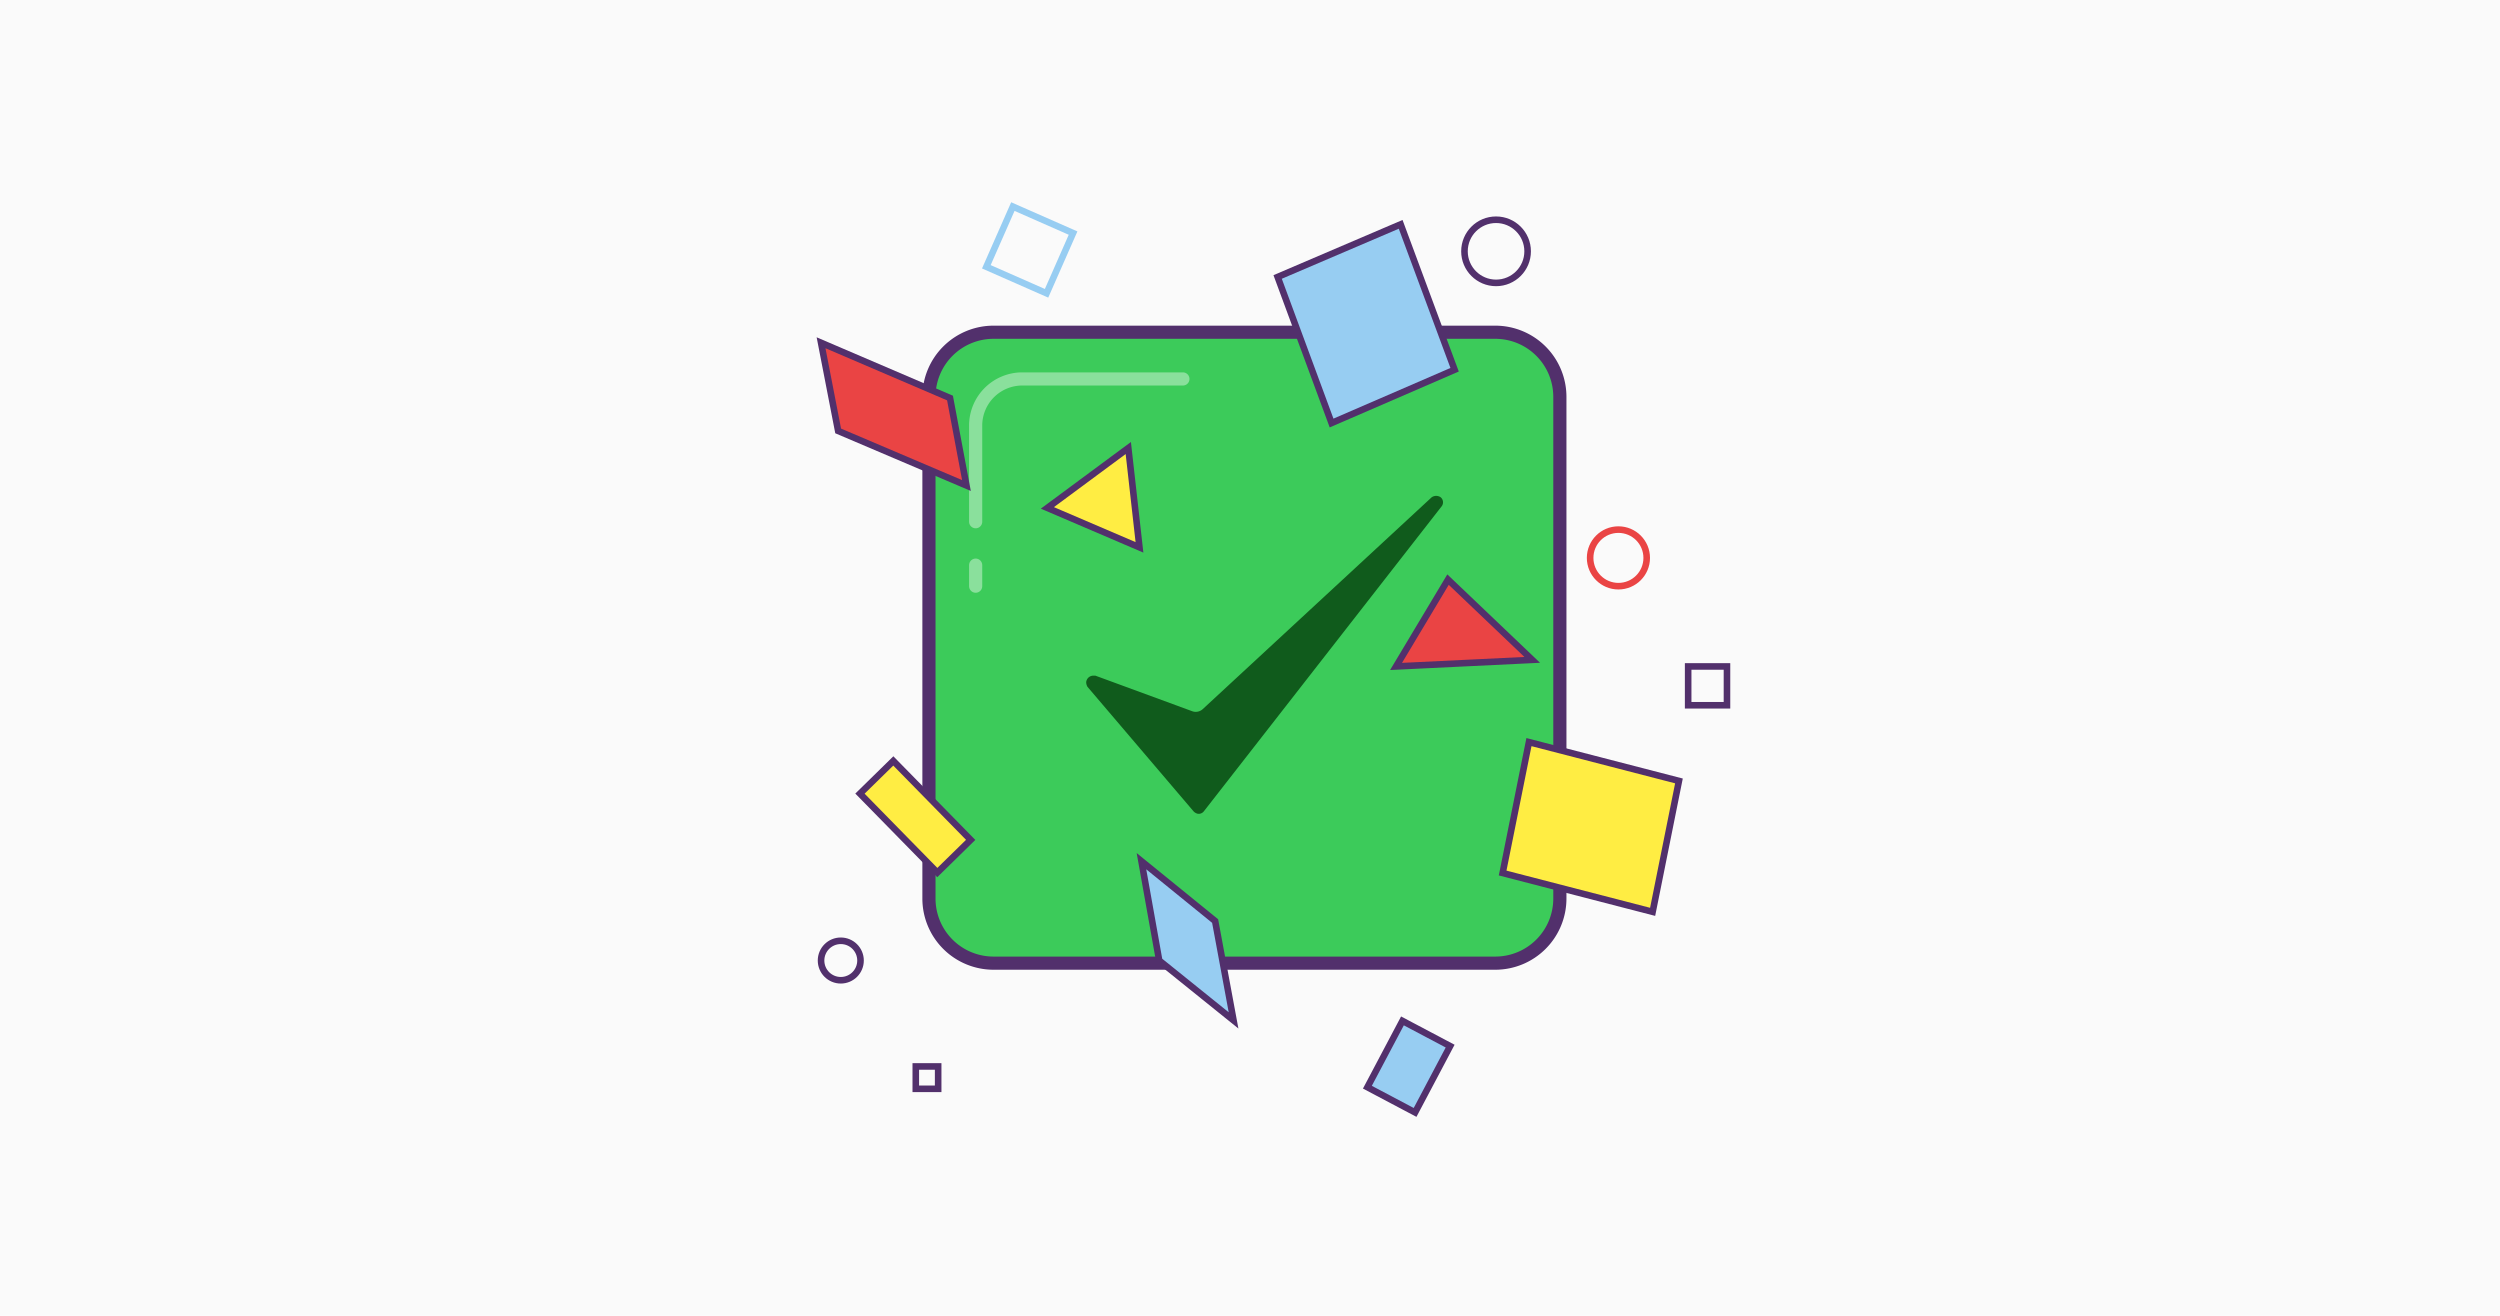 <svg id="Layer_1" data-name="Layer 1" xmlns="http://www.w3.org/2000/svg" viewBox="0 0 380 200"><defs><style>.cls-1{fill:#fafafa;}.cls-2{fill:#3ccb5a;}.cls-11,.cls-2,.cls-7,.cls-8,.cls-9{stroke:#52306c;}.cls-10,.cls-11,.cls-12,.cls-2,.cls-7,.cls-8,.cls-9{stroke-miterlimit:10;}.cls-2,.cls-3{stroke-width:2px;}.cls-10,.cls-11,.cls-12,.cls-3,.cls-6{fill:none;}.cls-3{stroke:#fff;stroke-linecap:round;stroke-linejoin:round;opacity:0.4;isolation:isolate;}.cls-4{fill:#105b1c;}.cls-5{fill:#7dd376;}.cls-7{fill:#ffed43;}.cls-8{fill:#97cdf2;}.cls-9{fill:#ea4444;}.cls-10{stroke:#ea4444;}.cls-12{stroke:#97cdf2;}</style></defs><title>dont-rush-perfection</title><rect class="cls-1" width="380" height="200"/><path class="cls-2" d="M151,50.5h76.3a9.82,9.82,0,0,1,9.8,9.8v76.3a9.82,9.82,0,0,1-9.8,9.8H151a9.82,9.82,0,0,1-9.8-9.8V60.3A9.82,9.82,0,0,1,151,50.5Z"/><path class="cls-3" d="M148.3,89.1V85.9"/><path class="cls-4" d="M166.2,102.7a1.09,1.09,0,0,0-1.1,1h0a1.45,1.45,0,0,0,.2.7l16.1,18.9a1.27,1.27,0,0,0,.7.4h0.2a1,1,0,0,0,.7-0.4L219.1,77a1,1,0,0,0-.1-1.4,1.2,1.2,0,0,0-1.4,0l-34.8,32.2a1.57,1.57,0,0,1-1.6.3l-14.7-5.4h-0.3Z"/><path class="cls-5" d="M185,102.1"/><path class="cls-3" d="M148.3,79.3V64.6a7.09,7.09,0,0,1,7-7h24.5"/><path class="cls-6" d="M213.8,59.5a12.52,12.52,0,0,1,1.8,4.5c2.7-1.2,7.2-.5,9.8-0.2,0.3-1.9-1.6-3.9-3.2-5a22,22,0,0,1-1.8-1.4l-0.4.1A14.63,14.63,0,0,0,213.8,59.5Z"/><polygon class="cls-7" points="171.5 68.1 173.2 83.2 159.2 77.2 171.5 68.1"/><rect class="cls-8" x="208.43" y="158.04" width="11.4" height="8.2" transform="translate(-29.3 275.63) rotate(-62.13)"/><rect class="cls-7" x="135.58" y="115.74" width="7.1" height="16.8" transform="translate(-47.13 132.86) rotate(-44.42)"/><polygon class="cls-7" points="255.2 118.7 251.2 138.6 228.4 132.7 232.4 112.8 255.2 118.7"/><polygon class="cls-8" points="221.1 56.2 202.4 64.3 194.2 42.1 212.9 34.1 221.1 56.2"/><polygon class="cls-8" points="184.7 140 187.5 155.1 176.2 146 173.5 130.9 184.7 140"/><polygon class="cls-9" points="220.1 88.1 212.2 101.3 232.9 100.3 220.1 88.1"/><polygon class="cls-9" points="144.4 60.5 146.9 73.8 127.4 65.5 124.8 52.1 144.4 60.5"/><circle class="cls-10" cx="246" cy="84.8" r="4.3"/><circle class="cls-11" cx="127.8" cy="146" r="3"/><circle class="cls-11" cx="227.4" cy="38.2" r="4.8"/><rect class="cls-12" x="151.52" y="32.99" width="10" height="10" transform="translate(58.66 165.92) rotate(-66.23)"/><rect class="cls-11" x="256.6" y="101.3" width="5.9" height="5.9"/><rect class="cls-11" x="139.2" y="162.1" width="3.4" height="3.4"/></svg>